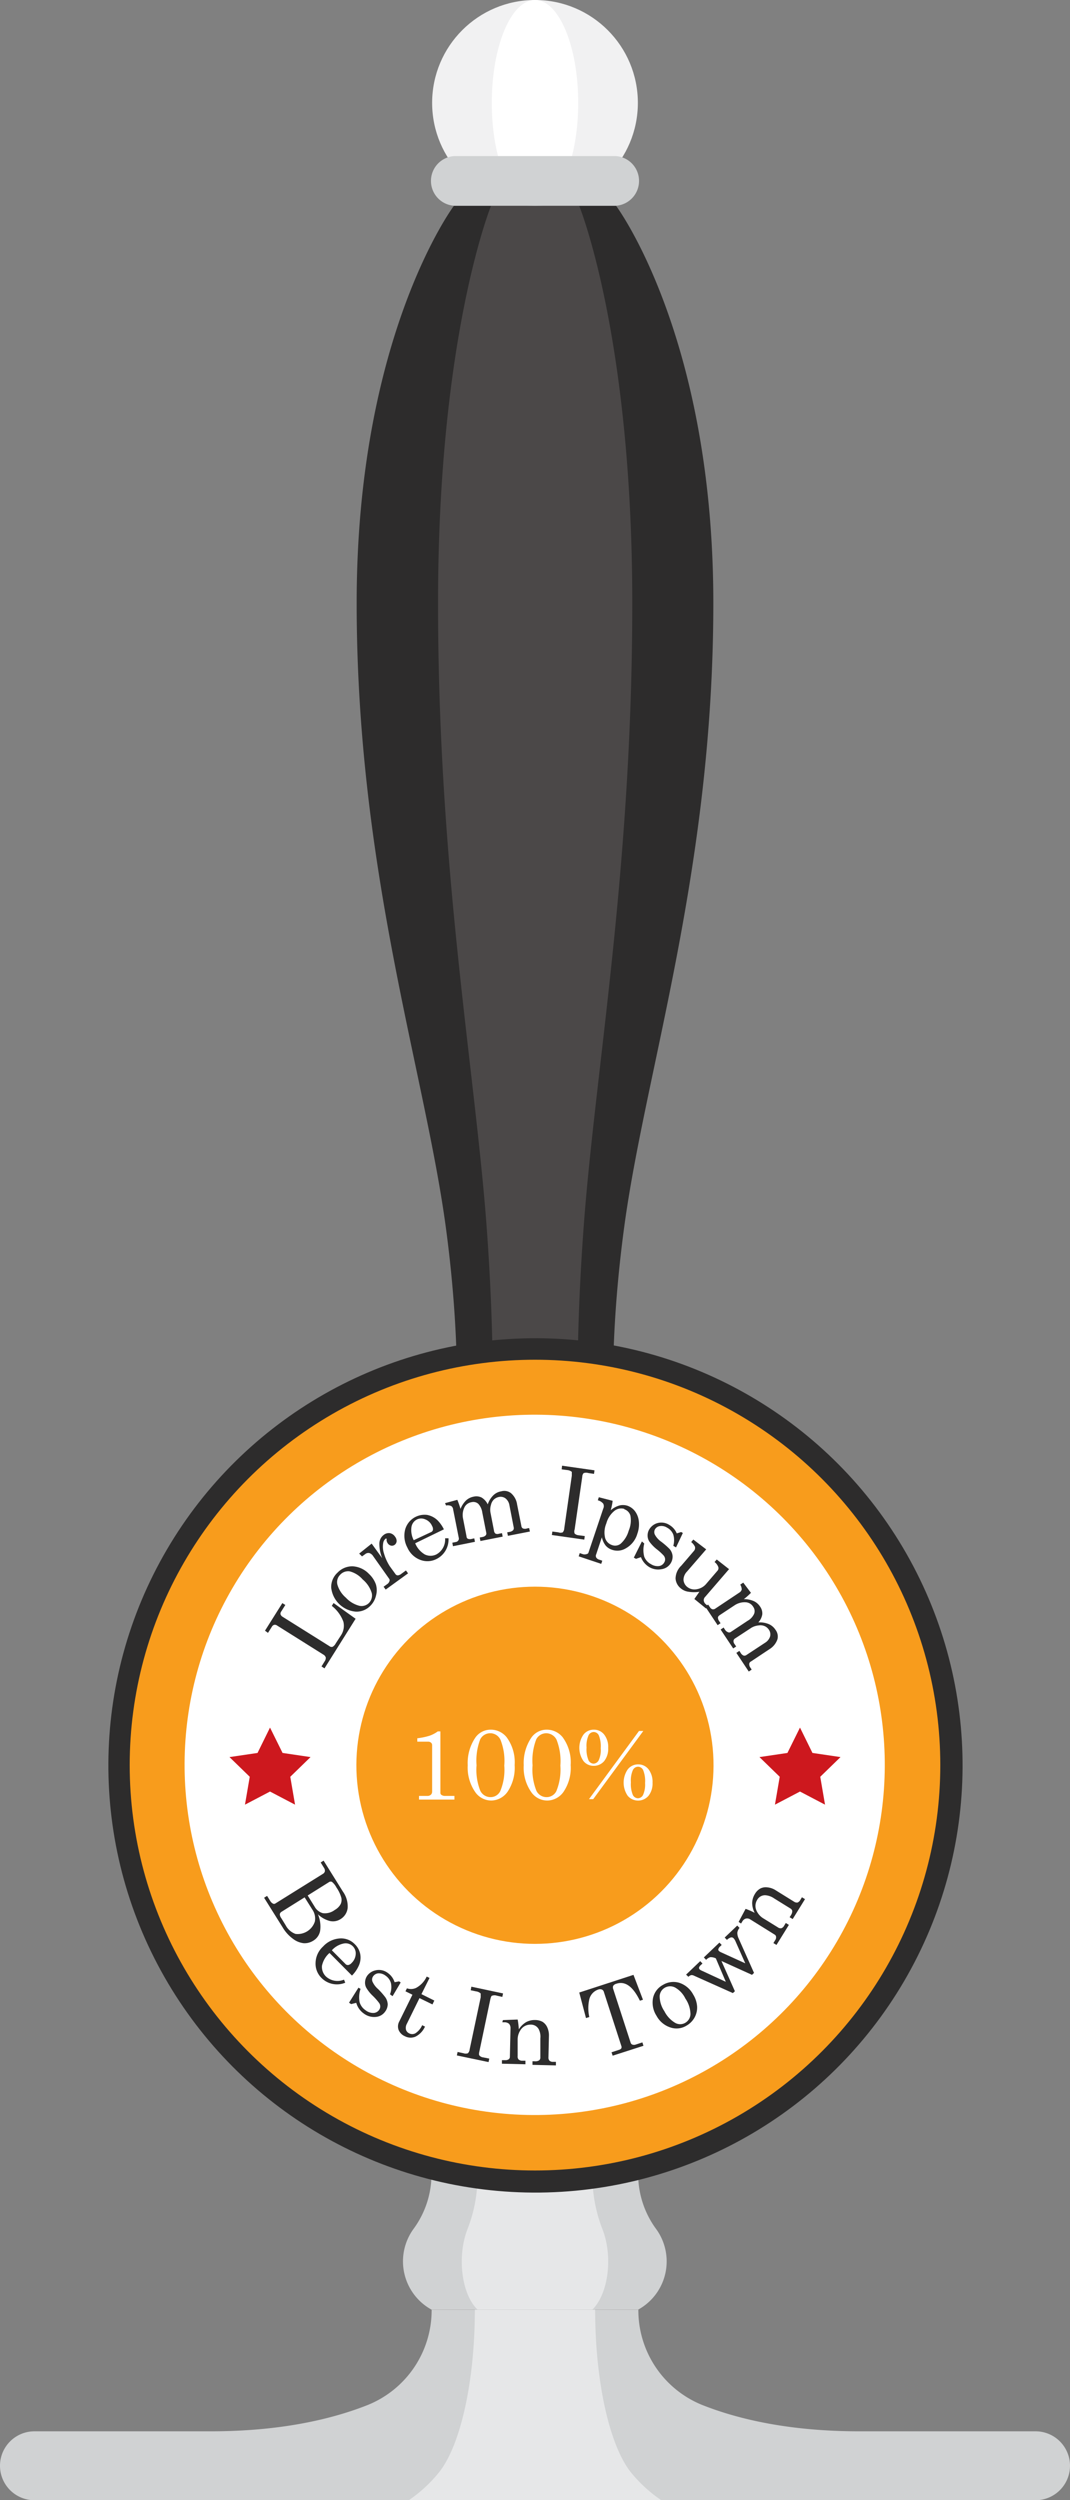 <svg id="whole_tap" xmlns="http://www.w3.org/2000/svg" viewBox="0 0 132 308.37"><rect x="0" y="0" width="132" height="308.37" fill="#808080" stroke="none"/><defs><style>.cls-1{fill:#f1f1f2;}.cls-2{fill:#fff;}.cls-3{fill:#2d2c2c;}.cls-4{fill:#4b4848;}.cls-5{fill:#d0d2d3;}.cls-6{fill:#e6e7e8;}.cls-7{fill:#f89c1c;}.cls-8{fill:#cd181e;}</style></defs><title>tap</title><g id="tap"><circle class="cls-1" cx="66" cy="12.69" r="12.69"/><ellipse class="cls-2" cx="66" cy="12.69" rx="5.33" ry="12.69"/><path class="cls-3" d="M694.42,380.83c2.59-19.27,11-44,11-77s-12-49-12-49h-20s-12,16-12,49,8.4,57.73,11,77c3.5,26,0,46.2-6.61,55.91a8,8,0,0,0,.94,10.25l.17.17h33l.17-.17a8,8,0,0,0,.94-10.25C694.42,427,690.92,406.83,694.42,380.83Z" transform="translate(-617.42 -229.45)"/><path class="cls-4" d="M689.42,380.83c1.41-19.27,6-44,6-77s-6.55-49-6.55-49H678s-6.54,16-6.54,49,4.58,57.73,6,77c1.91,26,0,46.2-3.61,55.91a13.31,13.31,0,0,0,.52,10.25l.09.17h18l.09-.17a13.26,13.26,0,0,0,.51-10.25C689.42,427,687.51,406.83,689.42,380.83Z" transform="translate(-617.42 -229.45)"/><path class="cls-5" d="M707.43,470.24a45.81,45.81,0,0,1-7.51-23.08h-33a45.81,45.81,0,0,1-7.51,23.08A8.57,8.57,0,0,0,661,481.7l.16.12s9.49,8.51,9.49,16a11.41,11.41,0,0,1-2.24,6.58,6.8,6.8,0,0,0,2.24,9.92h25.5a6.79,6.79,0,0,0,2.23-9.92,11.41,11.41,0,0,1-2.23-6.58c0-7.5,9.49-16,9.49-16l.15-.12A8.57,8.57,0,0,0,707.43,470.24Z" transform="translate(-617.42 -229.45)"/><path class="cls-6" d="M696.76,470.24a75.09,75.09,0,0,1-4.17-23.08H674.25a75.09,75.09,0,0,1-4.17,23.08c-1.38,3.7-1,8.65.89,11.46l.09.12s5.27,8.51,5.27,16a17.94,17.94,0,0,1-1.24,6.58c-1.3,3.34-.75,8,1.24,9.92H690.5c2-2,2.55-6.58,1.24-9.92a18.15,18.15,0,0,1-1.24-6.58c0-7.5,5.28-16,5.28-16l.08-.12C697.78,478.89,698.13,473.94,696.76,470.24Z" transform="translate(-617.42 -229.45)"/><path class="cls-5" d="M745.17,529.33H723.42c-8.76,0-15.07-1.54-19.4-3.26a12.6,12.6,0,0,1-7.85-11.74h-25.5a12.61,12.61,0,0,1-7.85,11.74c-4.33,1.72-10.64,3.26-19.4,3.26H621.67a4.25,4.25,0,0,0,0,8.5h123.5a4.25,4.25,0,0,0,0-8.5Z" transform="translate(-617.42 -229.45)"/><path class="cls-6" d="M667.85,537.83H699a17.48,17.48,0,0,1-3.61-3.27c-2.77-3.28-4.55-11.37-4.55-20.23H676c0,8.86-1.78,16.95-4.56,20.23A17.17,17.17,0,0,1,667.85,537.83Z" transform="translate(-617.42 -229.45)"/><path class="cls-5" d="M693.36,248.7H673.48a3.07,3.07,0,0,0,0,6.13h19.88a3.07,3.07,0,0,0,0-6.13Z" transform="translate(-617.42 -229.45)"/></g><g id="logo"><circle class="cls-3" cx="683.42" cy="447.16" r="52.69" transform="translate(-385.03 898.58) rotate(-89.67)"/><circle class="cls-7" cx="66" cy="217.71" r="50"/><circle class="cls-2" cx="683.42" cy="447.16" r="43.19" transform="translate(-384.89 898.67) rotate(-89.69)"/><path class="cls-3" d="M650.11,430.58l2.14-3.4.37.23-.51.81a.44.44,0,0,0-.08.35.59.59,0,0,0,.26.3l5.79,3.63a.41.41,0,0,0,.37.07,1,1,0,0,0,.38-.41l.65-1a2.14,2.14,0,0,0,.3-1.69,4.45,4.45,0,0,0-1.43-1.95l.22-.35,2.72,1.94-3.84,6.12-.37-.24.37-.6a.76.76,0,0,0,.16-.5.62.62,0,0,0-.3-.36l-5.73-3.6a.44.44,0,0,0-.34-.07.49.49,0,0,0-.29.25l-.47.74Z" transform="translate(-617.42 -229.45)"/><path class="cls-3" d="M659.07,423.41a2.5,2.5,0,0,1,1.87-.77,3,3,0,0,1,2,.94,3.24,3.24,0,0,1,.86,1.31,2.53,2.53,0,0,1,0,1.39,2.59,2.59,0,0,1-.68,1.22,2.36,2.36,0,0,1-1.84.73,3.34,3.34,0,0,1-3-2.94A2.39,2.39,0,0,1,659.07,423.41Zm.3.29a1.27,1.27,0,0,0-.33,1.19,3.35,3.35,0,0,0,1.05,1.62,3.45,3.45,0,0,0,1.66,1,1.29,1.29,0,0,0,1.19-.35,1.33,1.33,0,0,0,.34-1.22,3.5,3.5,0,0,0-1.12-1.68,3.18,3.18,0,0,0-1.61-1A1.33,1.33,0,0,0,659.37,423.7Z" transform="translate(-617.42 -229.45)"/><path class="cls-3" d="M661.73,421.07l1.54-1.23,1.3,1.8a4.66,4.66,0,0,1-.35-1.79,1.35,1.35,0,0,1,.56-1.1,1,1,0,0,1,.74-.2,1,1,0,0,1,.64.44.85.85,0,0,1,.19.57.61.61,0,0,1-.24.43.57.57,0,0,1-.45.1.67.67,0,0,1-.41-.29.83.83,0,0,1-.14-.35.8.8,0,0,0,0-.2c0-.05-.08-.05-.14,0a.86.86,0,0,0-.28.54,2.65,2.65,0,0,0,.1,1.26,6,6,0,0,0,.72,1.59l.69.95a.36.36,0,0,0,.29.17.85.85,0,0,0,.45-.2l.56-.41.26.36-2.76,2-.26-.35.44-.32a.66.66,0,0,0,.27-.33.31.31,0,0,0,0-.3l-2-2.83a.9.9,0,0,0-.48-.38.62.62,0,0,0-.5.14l-.39.28Z" transform="translate(-617.42 -229.45)"/><path class="cls-3" d="M672.18,418.08l-3.54,1.72a2.85,2.85,0,0,0,1.19,1.38,1.62,1.62,0,0,0,1.41,0,2.09,2.09,0,0,0,1.09-2l.42,0a2.68,2.68,0,0,1-1.5,2.57,2.46,2.46,0,0,1-2,.09,2.84,2.84,0,0,1-1.57-1.5,3.08,3.08,0,0,1-.27-2.27,2.49,2.49,0,0,1,2.7-1.77,2.53,2.53,0,0,1,1.3.68A4.2,4.2,0,0,1,672.18,418.08Zm-3.72,1.34,2.14-1a.39.39,0,0,0,.23-.27.78.78,0,0,0-.11-.49,1.51,1.51,0,0,0-.84-.81,1.22,1.22,0,0,0-1,0,1.26,1.26,0,0,0-.7.94A2.72,2.72,0,0,0,668.46,419.42Z" transform="translate(-617.42 -229.45)"/><path class="cls-3" d="M672.32,414.85l1.52-.41a10,10,0,0,1,.39,1.12,3,3,0,0,1,.7-1.06,1.91,1.91,0,0,1,.91-.45,1.46,1.46,0,0,1,1,.11,2,2,0,0,1,.75.84,2.82,2.82,0,0,1,.67-1.1,1.8,1.8,0,0,1,1-.51,1.35,1.35,0,0,1,1.19.22,2.24,2.24,0,0,1,.76,1.39l.53,2.67a.38.38,0,0,0,.19.3.73.73,0,0,0,.5,0l.27-.05.09.43-2.71.53-.09-.43.27-.05a.82.82,0,0,0,.46-.21.42.42,0,0,0,.07-.37l-.52-2.68a1.37,1.37,0,0,0-.48-.87,1,1,0,0,0-.83-.18,1.27,1.27,0,0,0-.62.32,1.33,1.33,0,0,0-.35.65,2,2,0,0,0-.07.91l.45,2.32a.46.46,0,0,0,.2.33.6.6,0,0,0,.41,0l.37-.07.08.43-2.74.54-.09-.43.31-.06a.75.75,0,0,0,.42-.2.35.35,0,0,0,.08-.32l-.49-2.49a2,2,0,0,0-.5-1.09.9.9,0,0,0-.82-.2,1.17,1.17,0,0,0-.86.59,2.16,2.16,0,0,0-.19,1.46l.42,2.15c0,.17.09.28.18.32a.8.8,0,0,0,.5,0l.28-.06.08.43-2.71.54-.08-.43.4-.08a.45.45,0,0,0,.33-.19.38.38,0,0,0,.07-.31l-.7-3.53a.56.56,0,0,0-.23-.41,1,1,0,0,0-.64-.07Z" transform="translate(-617.42 -229.45)"/><path class="cls-3" d="M686.76,410.23l4,.57-.06.44-.68-.1a1,1,0,0,0-.59,0,.66.66,0,0,0-.18.46l-.94,6.5a.73.73,0,0,0,0,.5.8.8,0,0,0,.49.21l.76.1-.06.44-4-.57.06-.43.75.1a.75.75,0,0,0,.53,0,.78.78,0,0,0,.19-.49l.93-6.49c0-.25,0-.41,0-.48a1,1,0,0,0-.57-.22l-.68-.09Z" transform="translate(-617.42 -229.45)"/><path class="cls-3" d="M693,414.56a7.13,7.13,0,0,1-.24,1.17,2.75,2.75,0,0,1,1.1-.6,1.83,1.83,0,0,1,1,.05,2,2,0,0,1,.9.67,2.5,2.5,0,0,1,.47,1.23,3.43,3.43,0,0,1-.18,1.53,3,3,0,0,1-1.44,1.82,2,2,0,0,1-1.69.17,1.73,1.73,0,0,1-.8-.54,2.47,2.47,0,0,1-.45-1l-.7,2.1a.44.44,0,0,0,0,.39.63.63,0,0,0,.37.27l.38.13-.13.39-2.78-.93.13-.4.38.13a.69.69,0,0,0,.44,0A.34.34,0,0,0,690,421l1.84-5.48a.69.69,0,0,0,0-.6,1.23,1.23,0,0,0-.67-.42l.12-.38Zm1.44,1a1.33,1.33,0,0,0-1.22.24,3,3,0,0,0-1,1.55,2.9,2.9,0,0,0-.15,1.79,1.31,1.31,0,0,0,.85.88,1.09,1.09,0,0,0,1.06-.16,3.36,3.36,0,0,0,1-1.62,3.23,3.23,0,0,0,.21-1.85A1.16,1.16,0,0,0,694.43,415.6Z" transform="translate(-617.42 -229.45)"/><path class="cls-3" d="M696.9,419.83a3.18,3.18,0,0,0,0,1.63,1.76,1.76,0,0,0,.82.91,1.51,1.51,0,0,0,1,.24.88.88,0,0,0,.64-.44.72.72,0,0,0,.11-.44.79.79,0,0,0-.17-.41,6.89,6.89,0,0,0-.88-.8,4.8,4.8,0,0,1-.9-.94,1.37,1.37,0,0,1-.21-.73,1.46,1.46,0,0,1,.19-.74,1.74,1.74,0,0,1,.9-.76,1.8,1.8,0,0,1,1.58.18,2.18,2.18,0,0,1,.93,1.05l.54-.17.21.12-.84,1.78-.34-.2a2.45,2.45,0,0,0,0-1.38,1.64,1.64,0,0,0-.77-.86,1.27,1.27,0,0,0-.89-.19.83.83,0,0,0-.61.42.72.72,0,0,0,0,.64,2.57,2.57,0,0,0,.8.88,9.88,9.88,0,0,1,1,.87,1.53,1.53,0,0,1,.38.84,1.51,1.51,0,0,1-.21.9A1.58,1.58,0,0,1,699,423a2.14,2.14,0,0,1-1.51-.28,2.45,2.45,0,0,1-1-1.21l-.61.21-.27-.15,1-2Z" transform="translate(-617.42 -229.45)"/><path class="cls-3" d="M704.54,420.55l-2.38,2.75a1.48,1.48,0,0,0-.42,1,1.22,1.22,0,0,0,.42.85,1.43,1.43,0,0,0,1.19.32,1.92,1.92,0,0,0,1.22-.7l1.34-1.56a.48.48,0,0,0,.13-.46,1.39,1.39,0,0,0-.47-.64l.27-.31,1.52,1.19-2.94,3.41a.58.58,0,0,0-.18.47.67.67,0,0,0,.26.45l.26.23-.25.29-1.43-1.17.62-.89a4.18,4.18,0,0,1-1.32,0,1.86,1.86,0,0,1-1-.44,1.69,1.69,0,0,1-.62-1.19,2.23,2.23,0,0,1,.71-1.59l1.55-1.81a.55.55,0,0,0,.13-.53,1.65,1.65,0,0,0-.46-.57l.26-.31Z" transform="translate(-617.42 -229.45)"/><path class="cls-3" d="M709.11,424.65l.95,1.26a7.82,7.82,0,0,1-.88.78,3,3,0,0,1,1.25.25,1.88,1.88,0,0,1,.76.67,1.45,1.45,0,0,1,.27.95,1.92,1.92,0,0,1-.49,1,2.9,2.9,0,0,1,1.27.2,1.85,1.85,0,0,1,.84.7,1.36,1.36,0,0,1,.25,1.18,2.32,2.32,0,0,1-1,1.23l-2.27,1.51a.37.37,0,0,0-.21.29.71.71,0,0,0,.15.48l.15.23-.36.24-1.53-2.3.37-.25.15.23a.79.79,0,0,0,.37.35.43.43,0,0,0,.37-.08l2.28-1.5a1.43,1.43,0,0,0,.62-.77,1,1,0,0,0-.15-.84,1.18,1.18,0,0,0-.54-.45,1.33,1.33,0,0,0-.72-.08,2.17,2.17,0,0,0-.88.28l-2,1.31a.42.42,0,0,0-.22.3.57.57,0,0,0,.12.4l.21.31-.37.24-1.55-2.33.37-.25.17.27a.78.78,0,0,0,.35.3.35.35,0,0,0,.33,0l2.11-1.4a1.86,1.86,0,0,0,.81-.88.91.91,0,0,0-.12-.84,1.14,1.14,0,0,0-.87-.56,2.22,2.22,0,0,0-1.43.37l-1.83,1.21c-.14.1-.21.19-.22.29a.78.78,0,0,0,.17.48l.15.23-.36.24-1.53-2.3.36-.24.23.34a.56.56,0,0,0,.3.24.45.45,0,0,0,.32-.06l3-2a.63.63,0,0,0,.29-.37,1.13,1.13,0,0,0-.18-.61Z" transform="translate(-617.42 -229.45)"/><path class="cls-3" d="M657.34,458.94l2.39,3.83a3.12,3.12,0,0,1,.58,2,1.84,1.84,0,0,1-.87,1.38,1.73,1.73,0,0,1-1.32.24,3.34,3.34,0,0,1-1.48-.83,3.85,3.85,0,0,1,.28,2,1.78,1.78,0,0,1-.86,1.26,2,2,0,0,1-1.16.31,2.64,2.64,0,0,1-1.33-.54,4.69,4.69,0,0,1-1.26-1.38L650,463.52l.37-.23.38.61a.84.84,0,0,0,.34.34.28.28,0,0,0,.28,0l5.89-3.67a.49.49,0,0,0,.24-.32.63.63,0,0,0-.12-.43l-.4-.65ZM655,463.47l-2.83,1.77a.45.45,0,0,0-.23.3.82.82,0,0,0,.17.48l.55.89a2.23,2.23,0,0,0,1.21,1.07,2.23,2.23,0,0,0,2.39-1.52,1.93,1.93,0,0,0-.31-1.48Zm.38-.23.86,1.39a1.66,1.66,0,0,0,1,.79,2,2,0,0,0,1.47-.39,1.86,1.86,0,0,0,.72-.7,1.21,1.21,0,0,0,.1-.8,4.16,4.16,0,0,0-.61-1.28,2.17,2.17,0,0,0-.55-.69.38.38,0,0,0-.39.05Z" transform="translate(-617.42 -229.45)"/><path class="cls-3" d="M660.84,473.12l-2.77-2.79a2.88,2.88,0,0,0-.93,1.58,1.64,1.64,0,0,0,.49,1.32,2.1,2.1,0,0,0,2.23.39l.15.38a2.68,2.68,0,0,1-2.92-.58,2.46,2.46,0,0,1-.74-1.88,2.82,2.82,0,0,1,.92-2,3.06,3.06,0,0,1,2.05-1,2.34,2.34,0,0,1,1.87.71,2.31,2.31,0,0,1,.68,1.27,2.43,2.43,0,0,1-.22,1.45A4.08,4.08,0,0,1,660.84,473.12ZM658.36,470l1.68,1.69a.4.4,0,0,0,.33.13.75.75,0,0,0,.43-.26,1.62,1.62,0,0,0,.5-1.06,1.24,1.24,0,0,0-1.46-1.34A2.67,2.67,0,0,0,658.36,470Z" transform="translate(-617.42 -229.45)"/><path class="cls-3" d="M661.9,474.76a3.2,3.2,0,0,0-.12,1.63,1.8,1.8,0,0,0,.73,1,1.52,1.52,0,0,0,1,.34.87.87,0,0,0,.68-.38.72.72,0,0,0,0-.85,7.57,7.57,0,0,0-.79-.89,4.48,4.48,0,0,1-.8-1,1.31,1.31,0,0,1-.14-.75,1.46,1.46,0,0,1,.26-.72,1.7,1.7,0,0,1,1-.66,1.81,1.81,0,0,1,1.56.33,2.2,2.2,0,0,1,.82,1.13l.55-.11.2.14-1,1.69-.32-.23a2.45,2.45,0,0,0,.12-1.38,1.67,1.67,0,0,0-.68-.93,1.36,1.36,0,0,0-.87-.28.86.86,0,0,0-.64.36.69.69,0,0,0-.1.64,2.61,2.61,0,0,0,.71.95,9.53,9.53,0,0,1,.88,1,1.63,1.63,0,0,1,.3.87,1.51,1.51,0,0,1-.3.88,1.56,1.56,0,0,1-1.18.68,2.12,2.12,0,0,1-1.47-.42,2.4,2.4,0,0,1-.93-1.32l-.64.16-.25-.18,1.16-1.85Z" transform="translate(-617.42 -229.45)"/><path class="cls-3" d="M670.06,473.24l.35.17-1,2,1.59.79-.23.48-1.6-.78-1.55,3.15a1.06,1.06,0,0,0-.12.73.71.71,0,0,0,.39.46.81.81,0,0,0,.77,0,2.3,2.3,0,0,0,.84-1l.35.17a2.53,2.53,0,0,1-1.17,1.24,1.51,1.51,0,0,1-1.31-.05,1.45,1.45,0,0,1-.79-.81,1.28,1.28,0,0,1,.09-1l1.63-3.31-.86-.42.18-.37a1.5,1.5,0,0,0,1.13-.05A3.05,3.05,0,0,0,670.06,473.24Z" transform="translate(-617.42 -229.45)"/><path class="cls-3" d="M675.57,474.49l3.91.83-.09.43-.67-.15a.93.93,0,0,0-.59,0c-.09,0-.16.2-.22.44l-1.35,6.43c-.06.25-.06.42,0,.5a.71.71,0,0,0,.47.24l.75.15-.09.43-3.91-.82.09-.43.74.16a.8.8,0,0,0,.53,0,.76.76,0,0,0,.22-.48l1.36-6.42c0-.24,0-.4,0-.47a1,1,0,0,0-.56-.26l-.67-.14Z" transform="translate(-617.42 -229.45)"/><path class="cls-3" d="M679.46,478.61l1.82-.07a7.92,7.92,0,0,1,.14,1.21,2.76,2.76,0,0,1,.89-.88,2.19,2.19,0,0,1,1.14-.27,1.91,1.91,0,0,1,.91.23,1.54,1.54,0,0,1,.58.69,2.36,2.36,0,0,1,.2,1l-.06,2.68a.56.56,0,0,0,.13.42.62.62,0,0,0,.44.14H686v.44l-2.89-.07v-.44h.27a.84.84,0,0,0,.54-.11.42.42,0,0,0,.16-.37l0-2.35a2,2,0,0,0-.21-1.14,1.09,1.09,0,0,0-1-.55,1.43,1.43,0,0,0-1.12.51,2.11,2.11,0,0,0-.47,1.38l0,2a.52.52,0,0,0,.13.42.67.67,0,0,0,.45.14h.38v.44l-2.9-.07v-.44h.39a.67.67,0,0,0,.43-.1.35.35,0,0,0,.16-.29l.08-3.55a.77.77,0,0,0-.18-.54.83.83,0,0,0-.55-.19h-.28Z" transform="translate(-617.42 -229.45)"/><path class="cls-3" d="M688.88,475.21l6.69-2.18,1.17,3.07-.38.12q-1.27-2.62-2.88-2.1a.71.71,0,0,0-.41.26.54.54,0,0,0,0,.4l2.14,6.59a.38.38,0,0,0,.21.26.63.63,0,0,0,.42,0l.83-.27.13.42L693,483l-.14-.42.95-.31a.47.47,0,0,0,.26-.18.36.36,0,0,0,0-.29l-2.16-6.68a.45.45,0,0,0-.24-.28.63.63,0,0,0-.44,0,1.69,1.69,0,0,0-1.11,1.2,5,5,0,0,0,0,2.19l-.41.13Z" transform="translate(-617.42 -229.45)"/><path class="cls-3" d="M699.22,474.26a2.49,2.49,0,0,1,2-.25,3,3,0,0,1,1.71,1.44,3.19,3.19,0,0,1,.49,1.5,2.54,2.54,0,0,1-.32,1.35,2.61,2.61,0,0,1-1,1,2.34,2.34,0,0,1-2,.21,3,3,0,0,1-1.69-1.43,3,3,0,0,1-.43-2.19A2.41,2.41,0,0,1,699.22,474.26Zm.21.36a1.26,1.26,0,0,0-.63,1.06,3.32,3.32,0,0,0,.58,1.83,3.49,3.49,0,0,0,1.33,1.44,1.24,1.24,0,0,0,1.24,0,1.3,1.3,0,0,0,.65-1.08,3.55,3.55,0,0,0-.63-1.92,3.13,3.13,0,0,0-1.29-1.37A1.32,1.32,0,0,0,699.43,474.62Z" transform="translate(-617.42 -229.45)"/><path class="cls-3" d="M702.06,473l1.74-1.66.28.29-.23.22a.57.57,0,0,0-.19.28.26.26,0,0,0,.06.21.72.72,0,0,0,.24.16l3,1.39L705.73,471a1.36,1.36,0,0,0-.69-.15,1.12,1.12,0,0,0-.51.33l-.28-.3,1.92-1.83.28.29-.16.16a.74.74,0,0,0-.25.35.22.22,0,0,0,.07.23.78.78,0,0,0,.2.14l3.05,1.39-1.19-2.68a1.38,1.38,0,0,0-.25-.41.36.36,0,0,0-.32-.11,1.16,1.16,0,0,0-.5.31l-.28-.29,1.55-1.48.28.29a1.17,1.17,0,0,0-.27.6,1.59,1.59,0,0,0,.14.65l1.92,4.3-.25.24-3.77-1.71,1.66,3.73-.25.23-4.78-2.14a.69.69,0,0,0-.36-.08.91.91,0,0,0-.35.21Z" transform="translate(-617.42 -229.45)"/><path class="cls-3" d="M708.54,466.5l.86-1.61a8.34,8.34,0,0,1,1.12.49,2.68,2.68,0,0,1-.31-1.21,2.22,2.22,0,0,1,.34-1.12,1.79,1.79,0,0,1,.67-.67,1.48,1.48,0,0,1,.88-.14,2.27,2.27,0,0,1,1,.35l2.27,1.41a.61.61,0,0,0,.44.11.68.68,0,0,0,.34-.32l.2-.33.38.23-1.52,2.46-.38-.23.15-.23a1,1,0,0,0,.18-.53.46.46,0,0,0-.24-.32l-2-1.24a2.15,2.15,0,0,0-1.09-.39,1.1,1.1,0,0,0-1,.57,1.41,1.41,0,0,0-.13,1.22,2.16,2.16,0,0,0,.95,1.1l1.73,1.07a.57.57,0,0,0,.44.11.68.68,0,0,0,.34-.32l.2-.33.38.24-1.53,2.47-.38-.23.2-.33a.6.6,0,0,0,.13-.43.34.34,0,0,0-.17-.28l-3-1.87a.7.7,0,0,0-.56-.11.73.73,0,0,0-.44.37l-.15.24Z" transform="translate(-617.42 -229.45)"/><circle class="cls-7" cx="683.42" cy="447.16" r="22.03" transform="translate(-680.59 -113.37) rotate(-9.28)"/><polygon class="cls-8" points="33.31 220.97 30.22 222.59 30.81 219.15 28.31 216.72 31.77 216.21 33.31 213.08 34.86 216.21 38.31 216.72 35.81 219.15 36.4 222.59 33.31 220.97"/><polygon class="cls-8" points="98.69 220.97 95.6 222.59 96.19 219.15 93.69 216.72 97.14 216.21 98.69 213.08 100.23 216.21 103.69 216.72 101.19 219.15 101.78 222.59 98.69 220.97"/><path class="cls-2" d="M671.75,443v7.57a.31.31,0,0,0,.12.26.75.75,0,0,0,.43.13h1.18v.45h-4.37v-.45h1a.65.65,0,0,0,.47-.15.54.54,0,0,0,.15-.4v-5.72a.39.39,0,0,0-.14-.3.52.52,0,0,0-.36-.12H668.9v-.42a8.23,8.23,0,0,0,1.53-.32,3.91,3.91,0,0,0,1-.53Z" transform="translate(-617.42 -229.45)"/><path class="cls-2" d="M677.91,442.79a2.5,2.5,0,0,1,2,.92,5.19,5.19,0,0,1,1,3.44,5.35,5.35,0,0,1-.85,3.26,2.51,2.51,0,0,1-2,1.12,2.42,2.42,0,0,1-1.94-.94,5.31,5.31,0,0,1-1-3.41,5.6,5.6,0,0,1,.92-3.38A2.29,2.29,0,0,1,677.91,442.79Zm0,.44a1.37,1.37,0,0,0-1.25.76,7.35,7.35,0,0,0-.45,3.19,7,7,0,0,0,.46,3.14,1.4,1.4,0,0,0,1.25.79,1.33,1.33,0,0,0,1.21-.73,6.81,6.81,0,0,0,.5-3.16,7.08,7.08,0,0,0-.47-3.19A1.41,1.41,0,0,0,678,443.23Z" transform="translate(-617.42 -229.45)"/><path class="cls-2" d="M684.82,442.79a2.52,2.52,0,0,1,2,.92,5.19,5.19,0,0,1,1,3.44,5.28,5.28,0,0,1-.85,3.26,2.48,2.48,0,0,1-2,1.12,2.4,2.4,0,0,1-1.94-.94,5.25,5.25,0,0,1-1-3.41,5.6,5.6,0,0,1,.92-3.38A2.29,2.29,0,0,1,684.82,442.79Zm0,.44a1.39,1.39,0,0,0-1.25.76,7.35,7.35,0,0,0-.45,3.19,7,7,0,0,0,.47,3.14,1.39,1.39,0,0,0,1.25.79,1.34,1.34,0,0,0,1.21-.73,7,7,0,0,0,.5-3.16,7.23,7.23,0,0,0-.47-3.19A1.44,1.44,0,0,0,684.85,443.23Z" transform="translate(-617.42 -229.45)"/><path class="cls-2" d="M690.66,442.79a1.59,1.59,0,0,1,1.29.6,2.48,2.48,0,0,1,.5,1.66,2.43,2.43,0,0,1-.5,1.62,1.67,1.67,0,0,1-1.29.58,1.58,1.58,0,0,1-1.26-.59,2.86,2.86,0,0,1,0-3.26A1.57,1.57,0,0,1,690.66,442.79Zm0,.29a.71.71,0,0,0-.63.4,3.15,3.15,0,0,0-.25,1.52,3.48,3.48,0,0,0,.24,1.56.72.72,0,0,0,.62.42.74.74,0,0,0,.64-.42,3,3,0,0,0,.25-1.48,3.57,3.57,0,0,0-.24-1.59A.7.7,0,0,0,690.68,443.08Zm5.59-.13h.53l-6.18,8.41h-.52Zm-.12,4.12a1.59,1.59,0,0,1,1.29.6,2.53,2.53,0,0,1,.5,1.66,2.43,2.43,0,0,1-.5,1.62,1.69,1.69,0,0,1-2.56,0,2.88,2.88,0,0,1,0-3.26A1.6,1.6,0,0,1,696.15,447.07Zm0,.29a.71.71,0,0,0-.63.4,3.17,3.17,0,0,0-.25,1.52,3.48,3.48,0,0,0,.24,1.56.72.72,0,0,0,.62.41.73.73,0,0,0,.64-.41,3.11,3.11,0,0,0,.25-1.47,3.59,3.59,0,0,0-.24-1.6A.72.72,0,0,0,696.17,447.36Z" transform="translate(-617.42 -229.45)"/></g></svg>